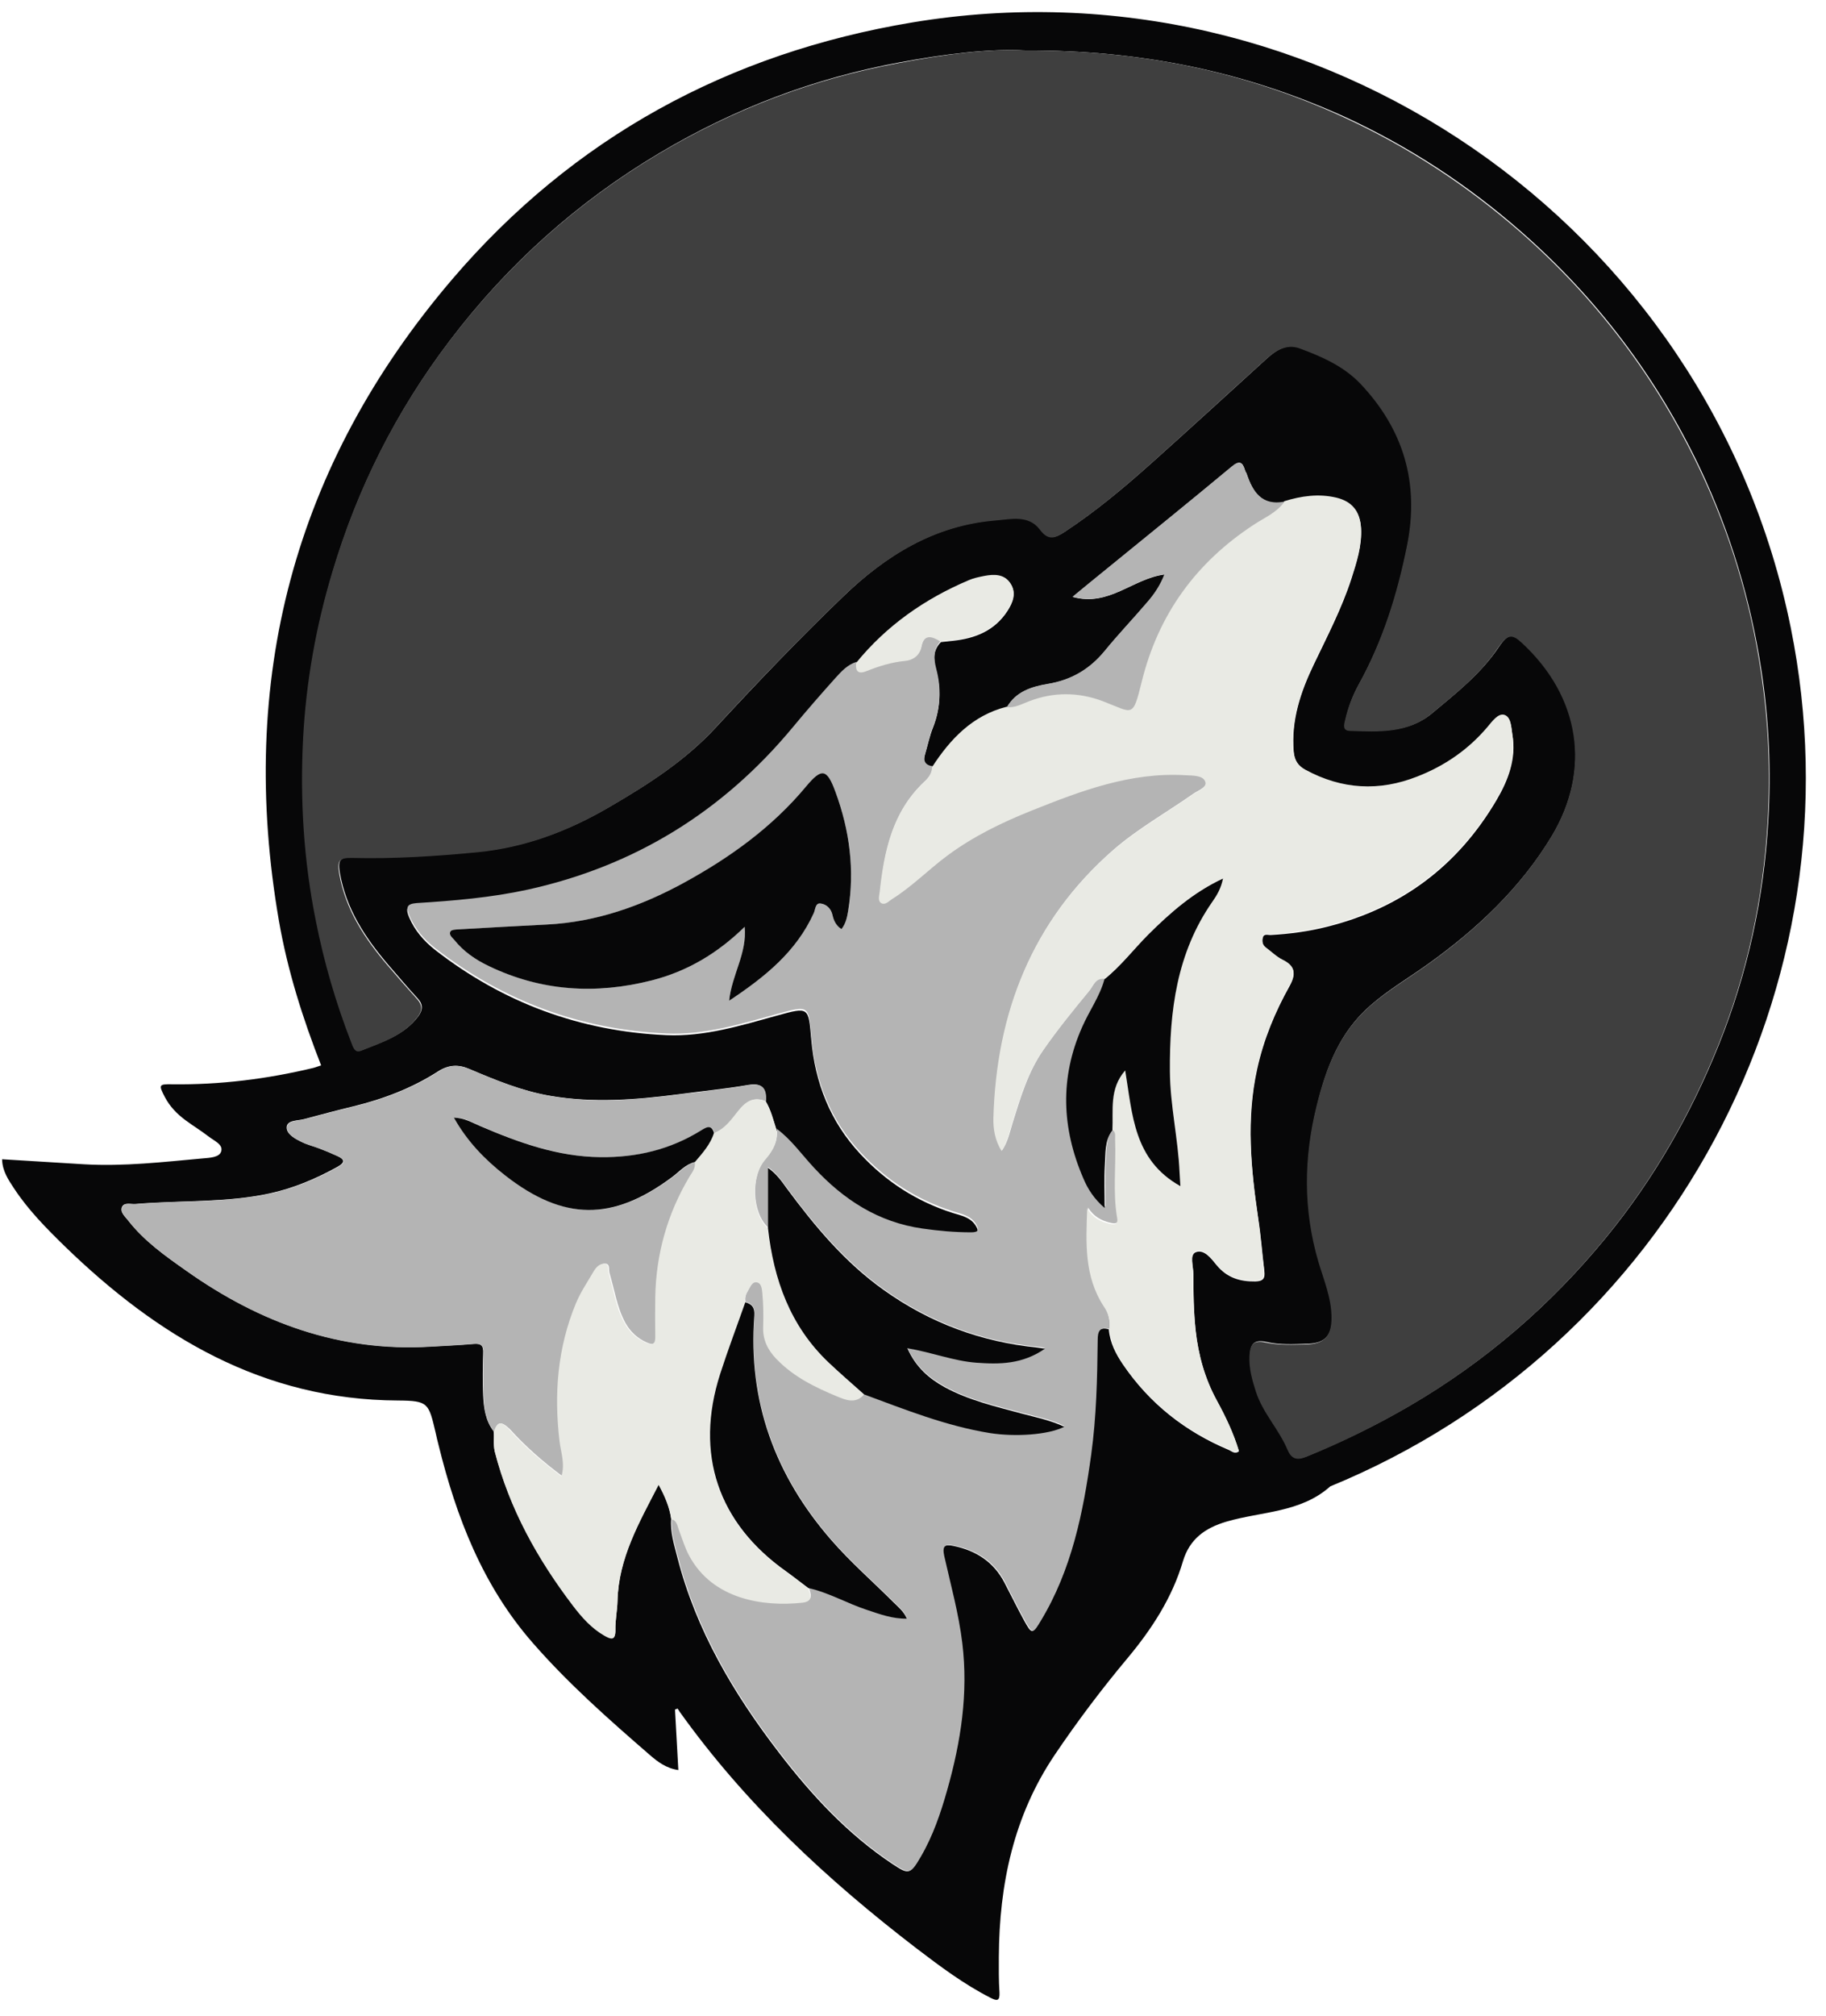 <svg width="87" height="96" viewBox="0 0 87 96" fill="none" xmlns="http://www.w3.org/2000/svg">
<path d="M32.16 81.42C32.21 82.37 32.27 83.32 32.32 84.3C31.75 84.22 31.34 83.91 30.97 83.59C29.02 81.9 27.08 80.19 25.38 78.24C23 75.52 21.74 72.26 20.89 68.8C20.84 68.62 20.8 68.43 20.76 68.25C20.42 66.82 20.42 66.71 18.96 66.7C12.53 66.67 7.51 63.65 3.07 59.34C2.2 58.49 1.34 57.62 0.67 56.6C0.4 56.19 0.11 55.77 0.1 55.21C1.42 55.29 2.71 55.37 4.01 55.45C5.9 55.56 7.78 55.34 9.66 55.17C9.98 55.14 10.46 55.13 10.54 54.83C10.64 54.5 10.18 54.32 9.93 54.12C9.58 53.85 9.2 53.62 8.85 53.36C8.44 53.06 8.09 52.7 7.85 52.24C7.55 51.66 7.57 51.63 8.2 51.64C10.48 51.67 12.72 51.39 14.93 50.86C15.05 50.83 15.16 50.78 15.3 50.74C14.42 48.49 13.7 46.22 13.29 43.86C11.31 32.41 13.99 22.16 21.53 13.32C27.3 6.56 34.7 2.53 43.46 1.07C62.81 -2.15 81.44 10.69 85.32 29.89C88.77 46.94 79.54 64.15 63.38 70.79C61.97 72.05 60.1 71.98 58.43 72.47C57.42 72.77 56.68 73.29 56.36 74.36C55.85 76.09 54.88 77.58 53.73 78.96C52.49 80.44 51.33 81.98 50.25 83.58C48.29 86.49 47.61 89.75 47.59 93.19C47.59 93.76 47.58 94.32 47.62 94.89C47.64 95.3 47.51 95.31 47.2 95.15C45.92 94.5 44.78 93.64 43.65 92.78C39.4 89.52 35.51 85.9 32.38 81.52C32.35 81.47 32.32 81.42 32.28 81.37C32.25 81.39 32.21 81.4 32.16 81.42ZM36.48 52.44C36.52 51.85 36.33 51.56 35.66 51.67C34.54 51.86 33.42 51.97 32.3 52.12C30.28 52.38 28.26 52.54 26.22 52.19C24.86 51.96 23.61 51.44 22.36 50.91C21.83 50.68 21.37 50.71 20.88 51.02C19.64 51.82 18.27 52.34 16.84 52.69C16.05 52.88 15.27 53.09 14.48 53.3C14.18 53.38 13.68 53.34 13.66 53.68C13.64 54.01 14.06 54.24 14.38 54.39C14.64 54.52 14.93 54.58 15.2 54.69C15.49 54.8 15.78 54.92 16.06 55.05C16.41 55.21 16.47 55.35 16.08 55.57C15.05 56.14 13.99 56.59 12.84 56.84C10.74 57.29 8.59 57.16 6.46 57.34C6.24 57.36 5.93 57.25 5.82 57.47C5.7 57.72 5.95 57.93 6.1 58.12C6.87 59.11 7.88 59.82 8.89 60.53C12.37 62.99 16.18 64.38 20.49 64.13C21.18 64.09 21.87 64.06 22.56 64C22.92 63.97 23.04 64.08 23.02 64.45C23 65.12 22.99 65.79 23.02 66.46C23.05 67.06 23.13 67.66 23.52 68.17C23.55 68.48 23.49 68.78 23.57 69.1C24.27 71.83 25.61 74.23 27.3 76.45C27.72 77 28.18 77.52 28.79 77.87C29.08 78.04 29.33 78.14 29.32 77.61C29.31 77.15 29.41 76.69 29.42 76.23C29.47 74.18 30.46 72.48 31.38 70.69C31.68 71.24 31.9 71.75 31.98 72.32C31.92 72.96 32.12 73.56 32.27 74.16C33.16 77.64 34.95 80.66 37.12 83.48C38.67 85.5 40.39 87.36 42.53 88.78C43.3 89.29 43.36 89.27 43.84 88.45C44.42 87.45 44.79 86.37 45.1 85.27C45.75 82.98 46.11 80.67 45.82 78.28C45.65 76.87 45.27 75.51 44.96 74.13C44.85 73.63 45 73.53 45.45 73.63C46.51 73.85 47.34 74.39 47.85 75.36C48.17 75.97 48.47 76.59 48.8 77.19C49.16 77.84 49.19 77.83 49.56 77.21C51.03 74.78 51.58 72.06 51.96 69.3C52.21 67.49 52.24 65.66 52.27 63.84C52.27 63.45 52.35 63.17 52.83 63.31C52.88 63.94 53.16 64.48 53.5 64.98C54.77 66.85 56.48 68.19 58.56 69.06C58.69 69.12 58.84 69.27 59.03 69.12C58.78 68.28 58.4 67.49 57.98 66.72C57.41 65.67 57.1 64.56 56.97 63.38C56.87 62.48 56.86 61.58 56.86 60.68C56.86 60.32 56.67 59.76 56.97 59.64C57.37 59.48 57.71 59.94 57.97 60.26C58.46 60.85 59.07 61.04 59.81 61.03C60.19 61.02 60.28 60.88 60.24 60.54C60.14 59.71 60.08 58.87 59.95 58.04C59.6 55.67 59.37 53.3 59.9 50.91C60.21 49.5 60.75 48.2 61.45 46.95C61.75 46.4 61.72 46.04 61.13 45.75C60.83 45.6 60.58 45.36 60.32 45.16C60.15 45.03 60.12 44.84 60.17 44.65C60.22 44.45 60.42 44.54 60.55 44.53C61.45 44.48 62.35 44.36 63.22 44.14C66.76 43.26 69.45 41.25 71.3 38.11C71.86 37.16 72.25 36.14 72.06 35C72 34.66 72 34.17 71.67 34.08C71.39 34 71.11 34.39 70.89 34.65C69.97 35.73 68.85 36.51 67.54 37.02C65.72 37.73 63.94 37.64 62.21 36.7C61.86 36.51 61.68 36.25 61.64 35.81C61.51 34.31 61.97 32.95 62.6 31.64C63.24 30.3 63.93 28.98 64.39 27.56C64.64 26.78 64.89 26 64.85 25.17C64.8 24.39 64.43 23.92 63.68 23.74C62.84 23.54 62.02 23.66 61.2 23.91C60.11 24.12 59.69 23.44 59.4 22.57C59.38 22.51 59.33 22.46 59.32 22.4C59.2 21.99 59.05 21.94 58.69 22.23C56.7 23.88 54.7 25.5 52.7 27.13C52.2 27.53 51.71 27.94 51.11 28.43C52.84 28.91 53.98 27.55 55.49 27.36C55.29 27.89 55.01 28.29 54.7 28.65C54.02 29.45 53.29 30.21 52.63 31.02C51.92 31.89 51.03 32.4 49.92 32.58C49.15 32.71 48.41 32.94 47.98 33.69C46.36 34.1 45.3 35.22 44.43 36.56C44.04 36.51 43.97 36.27 44.07 35.94C44.2 35.5 44.29 35.05 44.46 34.63C44.81 33.74 44.84 32.83 44.6 31.93C44.47 31.42 44.44 30.98 44.83 30.58C45.02 30.56 45.2 30.54 45.39 30.52C46.46 30.41 47.39 30.04 48 29.1C48.26 28.7 48.44 28.25 48.15 27.81C47.86 27.36 47.37 27.37 46.9 27.46C46.65 27.51 46.4 27.56 46.17 27.66C44.07 28.55 42.25 29.82 40.8 31.6C40.38 31.73 40.09 32.04 39.81 32.35C39.11 33.13 38.42 33.92 37.75 34.73C34.42 38.74 30.22 41.33 25.13 42.45C23.39 42.83 21.61 42.98 19.83 43.09C19.34 43.12 19.34 43.31 19.49 43.68C19.76 44.32 20.2 44.82 20.73 45.24C23.97 47.76 27.65 49.12 31.75 49.3C33.57 49.38 35.31 48.84 37.05 48.36C38.54 47.95 38.52 47.96 38.65 49.48C38.83 51.56 39.55 53.42 41 54.97C42.23 56.29 43.68 57.22 45.4 57.77C45.79 57.89 46.23 57.97 46.48 58.36C46.65 58.63 46.64 58.77 46.26 58.77C45.48 58.77 44.71 58.7 43.94 58.59C41.85 58.29 40.2 57.22 38.78 55.7C38.2 55.07 37.7 54.36 37 53.84C36.85 53.35 36.74 52.87 36.48 52.44ZM48.79 2.4C47.17 2.31 45.01 2.57 42.87 2.97C38.8 3.72 34.98 5.17 31.42 7.29C27.5 9.62 24.17 12.61 21.42 16.24C18.9 19.56 17.05 23.22 15.86 27.22C15.09 29.81 14.61 32.47 14.47 35.16C14.32 38.07 14.51 40.97 15.08 43.84C15.48 45.81 16.03 47.74 16.76 49.61C16.84 49.81 16.93 50.13 17.22 50.02C18.21 49.62 19.25 49.31 19.93 48.4C20.14 48.11 20.17 47.85 19.91 47.56C19.43 47.04 18.97 46.49 18.5 45.95C17.4 44.66 16.49 43.29 16.19 41.56C16.08 40.91 16.24 40.82 16.82 40.83C18.81 40.87 20.8 40.75 22.78 40.56C25.02 40.34 27.08 39.57 29.03 38.43C30.87 37.36 32.64 36.23 34.1 34.65C36.06 32.53 38.06 30.44 40.15 28.43C42.21 26.44 44.53 25 47.46 24.76C48.19 24.7 49.04 24.48 49.57 25.19C49.97 25.72 50.28 25.62 50.72 25.33C52.18 24.37 53.51 23.26 54.81 22.1C56.67 20.44 58.51 18.75 60.35 17.08C60.8 16.67 61.32 16.34 61.94 16.56C63.01 16.94 64.05 17.4 64.85 18.25C66.91 20.43 67.66 22.98 67.07 25.94C66.61 28.28 65.9 30.52 64.74 32.61C64.46 33.12 64.25 33.68 64.12 34.25C64.07 34.46 63.98 34.77 64.34 34.78C65.71 34.83 67.11 34.91 68.24 33.96C69.38 33.01 70.55 32.09 71.4 30.83C71.84 30.17 72.07 30.15 72.54 30.59C75.33 33.18 75.83 36.67 73.94 39.82C72.45 42.29 70.37 44.25 68.03 45.92C67.11 46.58 66.13 47.15 65.28 47.9C63.84 49.16 63.2 50.81 62.76 52.63C62.14 55.13 62.12 57.58 62.84 60.05C63.1 60.93 63.47 61.79 63.47 62.73C63.47 63.6 63.14 63.98 62.28 64C61.63 64.02 60.98 64.06 60.34 63.91C59.77 63.79 59.58 63.98 59.56 64.54C59.53 65.14 59.69 65.7 59.87 66.26C60.19 67.27 60.96 68.05 61.37 69.01C61.55 69.44 61.8 69.54 62.25 69.36C63.94 68.67 65.58 67.87 67.16 66.95C70.76 64.85 73.87 62.17 76.51 58.95C78.78 56.18 80.55 53.1 81.89 49.77C83.27 46.34 84.04 42.78 84.25 39.11C84.39 36.73 84.29 34.35 83.93 31.97C83.42 28.61 82.46 25.4 81.02 22.34C78.95 17.97 76.09 14.19 72.44 11C69.9 8.78 67.11 6.96 64.04 5.55C59.36 3.44 54.48 2.38 48.79 2.4Z" fill="#070708"/>
<path d="M48.79 2.4C54.48 2.38 59.36 3.44 64.01 5.58C67.08 6.99 69.86 8.81 72.41 11.03C76.06 14.22 78.92 18 80.99 22.37C82.44 25.43 83.4 28.64 83.9 32C84.26 34.38 84.36 36.76 84.22 39.14C84.01 42.81 83.24 46.38 81.86 49.8C80.52 53.13 78.75 56.21 76.48 58.98C73.84 62.2 70.73 64.88 67.13 66.98C65.55 67.9 63.92 68.7 62.22 69.39C61.77 69.57 61.52 69.47 61.34 69.04C60.93 68.07 60.17 67.3 59.84 66.29C59.66 65.73 59.5 65.17 59.53 64.57C59.56 64 59.74 63.81 60.31 63.94C60.96 64.08 61.61 64.04 62.25 64.03C63.11 64 63.44 63.62 63.44 62.76C63.44 61.82 63.07 60.96 62.81 60.08C62.09 57.61 62.11 55.16 62.73 52.66C63.18 50.84 63.82 49.19 65.25 47.93C66.1 47.18 67.08 46.61 68 45.95C70.34 44.28 72.42 42.32 73.91 39.85C75.81 36.7 75.31 33.21 72.51 30.62C72.04 30.18 71.82 30.2 71.37 30.86C70.53 32.12 69.35 33.04 68.21 33.99C67.07 34.94 65.67 34.86 64.31 34.81C63.94 34.8 64.04 34.49 64.09 34.28C64.22 33.71 64.43 33.15 64.71 32.64C65.87 30.55 66.57 28.31 67.04 25.97C67.63 23.01 66.88 20.46 64.82 18.28C64.02 17.44 62.97 16.98 61.91 16.59C61.29 16.37 60.77 16.7 60.32 17.11C58.47 18.78 56.64 20.47 54.78 22.13C53.48 23.29 52.15 24.4 50.69 25.36C50.25 25.65 49.93 25.75 49.54 25.22C49 24.51 48.16 24.73 47.43 24.79C44.51 25.03 42.19 26.47 40.12 28.46C38.04 30.47 36.03 32.55 34.07 34.68C32.61 36.26 30.84 37.39 29 38.46C27.05 39.6 25 40.37 22.75 40.59C20.77 40.78 18.78 40.91 16.79 40.86C16.21 40.85 16.05 40.94 16.16 41.59C16.46 43.32 17.37 44.69 18.47 45.98C18.93 46.52 19.4 47.06 19.88 47.59C20.14 47.88 20.12 48.14 19.9 48.43C19.22 49.34 18.17 49.66 17.19 50.05C16.9 50.17 16.81 49.85 16.73 49.64C16 47.76 15.44 45.84 15.05 43.87C14.47 41 14.29 38.1 14.44 35.19C14.58 32.49 15.05 29.84 15.83 27.25C17.02 23.25 18.87 19.59 21.39 16.27C24.14 12.65 27.47 9.65 31.39 7.32C34.95 5.2 38.77 3.75 42.84 3C45.01 2.58 47.17 2.31 48.79 2.4Z" fill="#3F3F3F"/>
<path d="M52.86 63.29C52.38 63.16 52.3 63.44 52.3 63.82C52.28 65.64 52.24 67.47 51.99 69.28C51.61 72.04 51.06 74.76 49.59 77.19C49.22 77.81 49.19 77.82 48.83 77.17C48.5 76.57 48.19 75.95 47.88 75.34C47.37 74.36 46.53 73.83 45.48 73.61C45.03 73.52 44.88 73.61 44.99 74.11C45.3 75.49 45.68 76.85 45.85 78.26C46.14 80.65 45.78 82.96 45.13 85.25C44.82 86.35 44.45 87.44 43.87 88.43C43.39 89.25 43.33 89.27 42.56 88.76C40.42 87.34 38.7 85.48 37.15 83.46C34.98 80.64 33.19 77.62 32.3 74.14C32.15 73.54 31.95 72.94 32.01 72.3C32.29 72.37 32.3 72.62 32.38 72.83C32.54 73.24 32.66 73.67 32.87 74.05C33.99 76.13 36.4 76.47 38.26 76.28C38.77 76.23 38.64 75.91 38.53 75.6C39.52 75.82 40.39 76.34 41.34 76.66C41.94 76.86 42.53 77.07 43.22 77.07C43.06 76.71 42.81 76.52 42.59 76.3C41.6 75.31 40.53 74.38 39.61 73.32C36.95 70.26 35.64 66.72 35.95 62.64C35.98 62.26 35.84 62.09 35.52 62C35.48 61.8 35.54 61.62 35.64 61.46C35.75 61.29 35.83 61.02 36.05 61.03C36.3 61.04 36.33 61.35 36.34 61.53C36.39 62.07 36.4 62.62 36.38 63.16C36.36 63.77 36.59 64.24 37 64.67C37.82 65.53 38.85 66.03 39.91 66.47C40.3 66.63 40.79 66.84 41.18 66.38C43.14 67.1 45.08 67.88 47.16 68.21C48.36 68.4 49.95 68.3 50.71 67.91C50.05 67.59 49.35 67.46 48.67 67.28C47.42 66.94 46.15 66.66 45 66.02C44.26 65.61 43.64 65.09 43.23 64.17C44.41 64.37 45.43 64.79 46.52 64.86C47.62 64.94 48.71 64.93 49.79 64.19C49.58 64.16 49.51 64.14 49.43 64.14C46.75 63.88 44.31 62.97 42.11 61.4C40.26 60.08 38.82 58.36 37.48 56.55C37.23 56.21 36.98 55.85 36.59 55.58C36.59 56.58 36.59 57.52 36.59 58.45C35.83 57.75 35.75 56 36.49 55.16C36.87 54.74 37.07 54.31 37.01 53.76C37.71 54.28 38.2 54.99 38.79 55.62C40.2 57.14 41.85 58.21 43.95 58.51C44.72 58.62 45.49 58.69 46.27 58.69C46.65 58.69 46.66 58.55 46.49 58.28C46.24 57.89 45.8 57.81 45.41 57.69C43.69 57.14 42.24 56.21 41.01 54.89C39.56 53.33 38.84 51.48 38.66 49.4C38.53 47.88 38.55 47.87 37.06 48.28C35.32 48.76 33.58 49.3 31.76 49.22C27.67 49.04 23.99 47.68 20.74 45.16C20.21 44.75 19.77 44.24 19.5 43.6C19.35 43.24 19.35 43.05 19.84 43.01C21.62 42.9 23.39 42.75 25.14 42.37C30.23 41.25 34.43 38.66 37.76 34.65C38.43 33.84 39.12 33.05 39.82 32.27C40.1 31.96 40.39 31.65 40.81 31.52C40.77 31.92 40.91 32.08 41.31 31.91C41.89 31.67 42.48 31.49 43.12 31.43C43.49 31.39 43.82 31.2 43.9 30.8C44.04 30.1 44.42 30.25 44.84 30.51C44.45 30.91 44.48 31.35 44.61 31.86C44.85 32.76 44.82 33.67 44.47 34.56C44.3 34.98 44.21 35.44 44.08 35.87C43.98 36.21 44.05 36.44 44.44 36.49C44.43 36.81 44.25 37.04 44.03 37.24C42.53 38.66 42.14 40.52 41.94 42.46C41.92 42.63 41.84 42.88 42.03 42.98C42.21 43.07 42.37 42.88 42.53 42.78C43.49 42.17 44.28 41.36 45.19 40.69C46.41 39.79 47.77 39.13 49.17 38.57C51.52 37.63 53.89 36.74 56.49 36.88C56.85 36.9 57.34 36.88 57.45 37.18C57.56 37.49 57.08 37.64 56.83 37.82C55.56 38.71 54.2 39.47 53.03 40.49C49.19 43.85 47.51 48.19 47.36 53.21C47.35 53.74 47.43 54.27 47.75 54.78C48.03 54.35 48.11 53.92 48.24 53.5C48.62 52.28 48.98 51.05 49.72 49.99C50.4 49.01 51.15 48.09 51.91 47.17C52.1 46.94 52.21 46.53 52.65 46.58C52.43 47.39 51.93 48.08 51.6 48.84C50.53 51.26 50.62 53.67 51.66 56.06C51.88 56.57 52.17 57.04 52.67 57.46C52.67 56.71 52.64 56.07 52.68 55.43C52.72 54.86 52.66 54.26 53.04 53.76C53.22 53.87 53.16 54.06 53.17 54.22C53.22 55.47 53.05 56.73 53.27 57.98C53.31 58.23 53.19 58.3 52.93 58.24C52.47 58.14 52.1 57.93 51.84 57.51C51.78 59.13 51.69 60.73 52.63 62.17C52.79 62.53 52.92 62.9 52.86 63.29ZM40.09 44.25C40.3 43.99 40.36 43.68 40.41 43.38C40.73 41.43 40.48 39.54 39.8 37.7C39.4 36.61 39.14 36.56 38.41 37.45C36.79 39.4 34.77 40.86 32.57 42.05C30.55 43.15 28.41 43.91 26.08 44.03C24.68 44.1 23.28 44.18 21.87 44.26C21.73 44.27 21.53 44.26 21.47 44.35C21.35 44.52 21.55 44.65 21.65 44.77C22.09 45.32 22.66 45.71 23.29 46.01C25.79 47.2 28.39 47.37 31.06 46.69C32.74 46.26 34.17 45.41 35.48 44.14C35.6 45.41 34.87 46.41 34.74 47.66C36.46 46.52 37.94 45.32 38.77 43.49C38.85 43.32 38.84 42.99 39.1 43.03C39.36 43.07 39.59 43.26 39.66 43.56C39.72 43.82 39.82 44.07 40.09 44.25Z" fill="#B4B4B4"/>
<path d="M52.86 63.29C52.93 62.89 52.8 62.53 52.59 62.22C51.65 60.78 51.74 59.19 51.8 57.56C52.06 57.99 52.43 58.19 52.89 58.29C53.15 58.35 53.27 58.28 53.23 58.03C53.01 56.78 53.18 55.52 53.13 54.27C53.12 54.11 53.18 53.93 53 53.81C53.05 52.86 52.83 51.85 53.61 50.96C53.96 53.05 53.99 55.22 56.24 56.47C56.22 56.14 56.2 55.98 56.2 55.81C56.13 54.2 55.75 52.61 55.74 51C55.72 48.14 56.06 45.36 57.76 42.93C57.98 42.62 58.18 42.28 58.27 41.82C56.87 42.48 55.77 43.44 54.73 44.47C54.02 45.18 53.41 45.99 52.62 46.62C52.18 46.57 52.07 46.98 51.88 47.21C51.12 48.13 50.37 49.06 49.69 50.03C48.95 51.09 48.59 52.32 48.21 53.54C48.08 53.95 48 54.39 47.72 54.82C47.4 54.3 47.32 53.77 47.33 53.25C47.47 48.24 49.16 43.9 53 40.53C54.17 39.51 55.53 38.75 56.8 37.86C57.05 37.68 57.54 37.52 57.42 37.22C57.31 36.92 56.82 36.94 56.46 36.92C53.85 36.77 51.49 37.67 49.14 38.61C47.74 39.17 46.38 39.83 45.16 40.73C44.25 41.4 43.46 42.22 42.5 42.82C42.34 42.92 42.19 43.11 42 43.02C41.81 42.92 41.89 42.67 41.91 42.5C42.12 40.56 42.5 38.7 44 37.28C44.22 37.08 44.4 36.85 44.41 36.53C45.28 35.19 46.34 34.07 47.96 33.66C48.35 33.7 48.69 33.5 49.04 33.37C50.2 32.93 51.37 32.94 52.52 33.37C53.99 33.93 53.95 34.22 54.39 32.44C55.18 29.24 56.97 26.78 59.71 24.98C60.22 24.64 60.82 24.4 61.19 23.87C62 23.62 62.82 23.5 63.67 23.7C64.42 23.88 64.8 24.35 64.84 25.13C64.89 25.97 64.64 26.74 64.38 27.52C63.92 28.94 63.23 30.25 62.59 31.6C61.97 32.92 61.5 34.27 61.63 35.77C61.67 36.21 61.85 36.47 62.2 36.66C63.93 37.6 65.71 37.7 67.53 36.98C68.84 36.47 69.97 35.69 70.88 34.61C71.09 34.36 71.37 33.97 71.66 34.04C72 34.13 72 34.62 72.05 34.96C72.24 36.1 71.85 37.12 71.29 38.07C69.44 41.2 66.74 43.22 63.21 44.1C62.33 44.32 61.44 44.44 60.54 44.49C60.41 44.5 60.22 44.41 60.16 44.61C60.11 44.8 60.14 44.99 60.31 45.12C60.58 45.32 60.83 45.57 61.12 45.71C61.71 46 61.75 46.36 61.44 46.91C60.75 48.16 60.2 49.46 59.89 50.87C59.36 53.25 59.59 55.62 59.94 58C60.06 58.83 60.12 59.67 60.23 60.5C60.27 60.84 60.18 60.99 59.8 60.99C59.06 61 58.45 60.81 57.96 60.22C57.7 59.9 57.36 59.44 56.96 59.6C56.66 59.72 56.85 60.28 56.85 60.64C56.85 61.54 56.87 62.44 56.96 63.34C57.09 64.52 57.4 65.64 57.97 66.68C58.39 67.45 58.77 68.24 59.02 69.08C58.83 69.24 58.68 69.08 58.55 69.02C56.47 68.15 54.76 66.81 53.49 64.94C53.18 64.46 52.91 63.92 52.86 63.29Z" fill="#E9EAE4"/>
<path d="M23.54 68.18C23.15 67.68 23.06 67.08 23.04 66.47C23.01 65.8 23.01 65.13 23.04 64.46C23.05 64.1 22.93 63.98 22.58 64.01C21.89 64.07 21.2 64.1 20.51 64.14C16.19 64.4 12.38 63 8.91 60.54C7.9 59.83 6.88 59.12 6.12 58.13C5.97 57.94 5.72 57.73 5.84 57.48C5.95 57.26 6.26 57.37 6.48 57.35C8.6 57.16 10.75 57.3 12.86 56.85C14.01 56.6 15.08 56.15 16.1 55.58C16.5 55.36 16.43 55.21 16.08 55.06C15.8 54.93 15.51 54.81 15.22 54.7C14.95 54.6 14.66 54.53 14.4 54.4C14.08 54.24 13.65 54.02 13.68 53.69C13.7 53.35 14.2 53.39 14.5 53.31C15.28 53.1 16.07 52.89 16.86 52.7C18.29 52.35 19.66 51.83 20.9 51.03C21.39 50.71 21.85 50.69 22.38 50.92C23.63 51.45 24.89 51.97 26.24 52.2C28.27 52.55 30.29 52.39 32.32 52.13C33.44 51.99 34.57 51.87 35.68 51.68C36.35 51.57 36.54 51.86 36.5 52.45C35.91 52.21 35.55 52.46 35.19 52.93C34.88 53.33 34.56 53.77 34.05 53.96C33.91 53.54 33.69 53.69 33.43 53.84C31.96 54.74 30.36 55.13 28.64 55.11C26.6 55.09 24.74 54.42 22.91 53.63C22.52 53.46 22.15 53.23 21.66 53.23C22.29 54.37 23.14 55.23 24.1 55.98C26.88 58.15 29.22 58.17 32.05 56.06C32.4 55.8 32.69 55.46 33.14 55.34C33.19 55.62 33.01 55.81 32.89 56.03C31.83 57.79 31.29 59.7 31.26 61.75C31.25 62.38 31.25 63.01 31.26 63.64C31.26 64.01 31.12 64.08 30.8 63.93C30.36 63.73 30.04 63.43 29.8 63.01C29.39 62.26 29.28 61.43 29.04 60.63C28.99 60.48 29.09 60.18 28.82 60.18C28.62 60.18 28.45 60.33 28.33 60.53C28.04 61.04 27.7 61.52 27.48 62.06C26.6 64.18 26.43 66.38 26.7 68.64C26.76 69.16 26.97 69.69 26.79 70.3C25.86 69.61 25.03 68.88 24.29 68.06C23.89 67.68 23.7 67.68 23.54 68.18Z" fill="#B4B4B4"/>
<path d="M23.54 68.18C23.7 67.69 23.9 67.69 24.25 68.07C24.99 68.89 25.82 69.62 26.75 70.31C26.93 69.7 26.72 69.16 26.66 68.65C26.39 66.39 26.56 64.19 27.44 62.07C27.67 61.52 28 61.04 28.29 60.54C28.41 60.34 28.57 60.19 28.78 60.19C29.05 60.19 28.95 60.49 29 60.64C29.24 61.44 29.34 62.28 29.76 63.02C29.99 63.44 30.32 63.74 30.76 63.94C31.09 64.09 31.23 64.02 31.22 63.65C31.21 63.02 31.21 62.39 31.22 61.76C31.26 59.71 31.8 57.8 32.85 56.04C32.98 55.83 33.15 55.63 33.1 55.35C33.47 54.93 33.84 54.51 34.01 53.96C34.53 53.77 34.84 53.32 35.15 52.93C35.52 52.46 35.88 52.21 36.46 52.45C36.72 52.87 36.84 53.35 37 53.81C37.05 54.36 36.85 54.78 36.48 55.21C35.73 56.04 35.82 57.8 36.58 58.5C36.86 60.95 37.64 63.17 39.48 64.91C40.03 65.43 40.6 65.92 41.16 66.42C40.77 66.88 40.28 66.67 39.89 66.51C38.83 66.07 37.8 65.57 36.98 64.71C36.57 64.28 36.34 63.8 36.36 63.2C36.38 62.66 36.37 62.11 36.32 61.57C36.3 61.39 36.28 61.09 36.03 61.07C35.81 61.06 35.73 61.33 35.62 61.5C35.52 61.66 35.46 61.84 35.5 62.04C35.1 63.18 34.67 64.31 34.3 65.46C33.08 69.27 34.19 72.56 37.45 74.86C37.81 75.11 38.15 75.39 38.5 75.65C38.62 75.96 38.75 76.27 38.23 76.33C36.37 76.53 33.96 76.18 32.84 74.1C32.63 73.72 32.51 73.29 32.35 72.88C32.27 72.67 32.26 72.42 31.98 72.35C31.9 71.79 31.68 71.27 31.38 70.72C30.46 72.51 29.47 74.21 29.42 76.26C29.41 76.72 29.31 77.18 29.32 77.64C29.33 78.17 29.09 78.07 28.79 77.9C28.18 77.55 27.72 77.03 27.3 76.48C25.61 74.26 24.27 71.86 23.57 69.13C23.51 68.79 23.57 68.48 23.54 68.18Z" fill="#E9EAE4"/>
<path d="M61.2 23.89C60.83 24.42 60.23 24.66 59.72 25C56.98 26.8 55.19 29.26 54.4 32.46C53.96 34.24 54 33.95 52.53 33.39C51.38 32.96 50.21 32.95 49.05 33.39C48.7 33.52 48.37 33.72 47.97 33.68C48.4 32.93 49.15 32.7 49.91 32.57C51.02 32.39 51.9 31.88 52.62 31.01C53.28 30.2 54.01 29.44 54.69 28.64C55 28.28 55.27 27.88 55.48 27.35C53.98 27.54 52.84 28.91 51.1 28.42C51.7 27.93 52.19 27.52 52.69 27.12C54.69 25.49 56.7 23.87 58.68 22.22C59.04 21.92 59.19 21.98 59.31 22.39C59.33 22.45 59.37 22.5 59.39 22.56C59.69 23.41 60.11 24.1 61.2 23.89Z" fill="#B4B4B4"/>
<path d="M44.82 30.56C44.4 30.3 44.02 30.16 43.88 30.85C43.8 31.25 43.47 31.45 43.1 31.48C42.47 31.54 41.87 31.73 41.29 31.96C40.88 32.13 40.75 31.96 40.79 31.57C42.24 29.79 44.06 28.52 46.16 27.63C46.39 27.53 46.64 27.48 46.89 27.43C47.36 27.34 47.85 27.33 48.14 27.78C48.43 28.22 48.25 28.67 47.99 29.07C47.38 30.01 46.45 30.38 45.38 30.49C45.2 30.52 45.01 30.54 44.82 30.56Z" fill="#E9EAE4"/>
<path d="M40.09 44.25C39.82 44.07 39.72 43.83 39.66 43.56C39.59 43.26 39.36 43.06 39.1 43.03C38.84 42.99 38.85 43.32 38.77 43.49C37.94 45.32 36.46 46.52 34.74 47.66C34.87 46.41 35.6 45.41 35.48 44.14C34.18 45.41 32.74 46.26 31.06 46.69C28.39 47.37 25.79 47.21 23.29 46.01C22.66 45.71 22.09 45.32 21.65 44.77C21.55 44.65 21.36 44.52 21.47 44.35C21.53 44.27 21.73 44.27 21.87 44.26C23.27 44.18 24.67 44.1 26.08 44.03C28.41 43.91 30.55 43.15 32.57 42.05C34.77 40.85 36.79 39.4 38.41 37.45C39.15 36.56 39.4 36.61 39.8 37.7C40.48 39.54 40.73 41.43 40.41 43.38C40.36 43.68 40.3 43.99 40.09 44.25Z" fill="#070708"/>
<path d="M41.17 66.41C40.61 65.91 40.04 65.42 39.49 64.9C37.65 63.16 36.86 60.94 36.59 58.49C36.59 57.56 36.59 56.62 36.59 55.62C36.98 55.89 37.23 56.24 37.48 56.59C38.82 58.4 40.25 60.12 42.11 61.44C44.31 63.01 46.75 63.91 49.43 64.18C49.5 64.19 49.58 64.2 49.79 64.23C48.71 64.98 47.62 64.98 46.52 64.9C45.44 64.82 44.42 64.41 43.23 64.21C43.64 65.12 44.26 65.65 45 66.06C46.15 66.69 47.42 66.98 48.67 67.32C49.35 67.5 50.05 67.64 50.71 67.95C49.94 68.34 48.36 68.44 47.16 68.25C45.06 67.91 43.12 67.13 41.17 66.41Z" fill="#070708"/>
<path d="M52.62 46.64C53.41 46.01 54.02 45.2 54.73 44.49C55.77 43.46 56.86 42.5 58.27 41.84C58.18 42.3 57.98 42.64 57.76 42.95C56.06 45.39 55.72 48.16 55.74 51.02C55.75 52.64 56.13 54.22 56.2 55.83C56.21 56 56.22 56.16 56.24 56.49C54 55.24 53.96 53.07 53.61 50.98C52.84 51.86 53.05 52.87 53 53.83C52.62 54.33 52.68 54.93 52.64 55.5C52.6 56.14 52.63 56.78 52.63 57.53C52.13 57.1 51.83 56.63 51.62 56.13C50.58 53.73 50.49 51.32 51.56 48.91C51.9 48.13 52.4 47.45 52.62 46.64Z" fill="#070708"/>
<path d="M38.51 75.63C38.16 75.37 37.81 75.09 37.46 74.84C34.21 72.54 33.09 69.25 34.31 65.44C34.68 64.29 35.11 63.16 35.51 62.02C35.83 62.11 35.97 62.28 35.94 62.66C35.63 66.74 36.93 70.27 39.6 73.34C40.52 74.4 41.59 75.33 42.58 76.32C42.8 76.54 43.05 76.73 43.21 77.09C42.52 77.1 41.93 76.88 41.33 76.68C40.37 76.37 39.5 75.85 38.51 75.63Z" fill="#070708"/>
<path d="M34.02 53.95C33.85 54.5 33.47 54.92 33.11 55.34C32.66 55.45 32.37 55.8 32.02 56.06C29.19 58.17 26.85 58.15 24.07 55.98C23.11 55.23 22.26 54.36 21.63 53.23C22.13 53.24 22.5 53.47 22.88 53.63C24.72 54.42 26.58 55.09 28.61 55.11C30.33 55.13 31.93 54.75 33.4 53.84C33.66 53.68 33.89 53.54 34.02 53.95Z" fill="#070708"/>
</svg>
